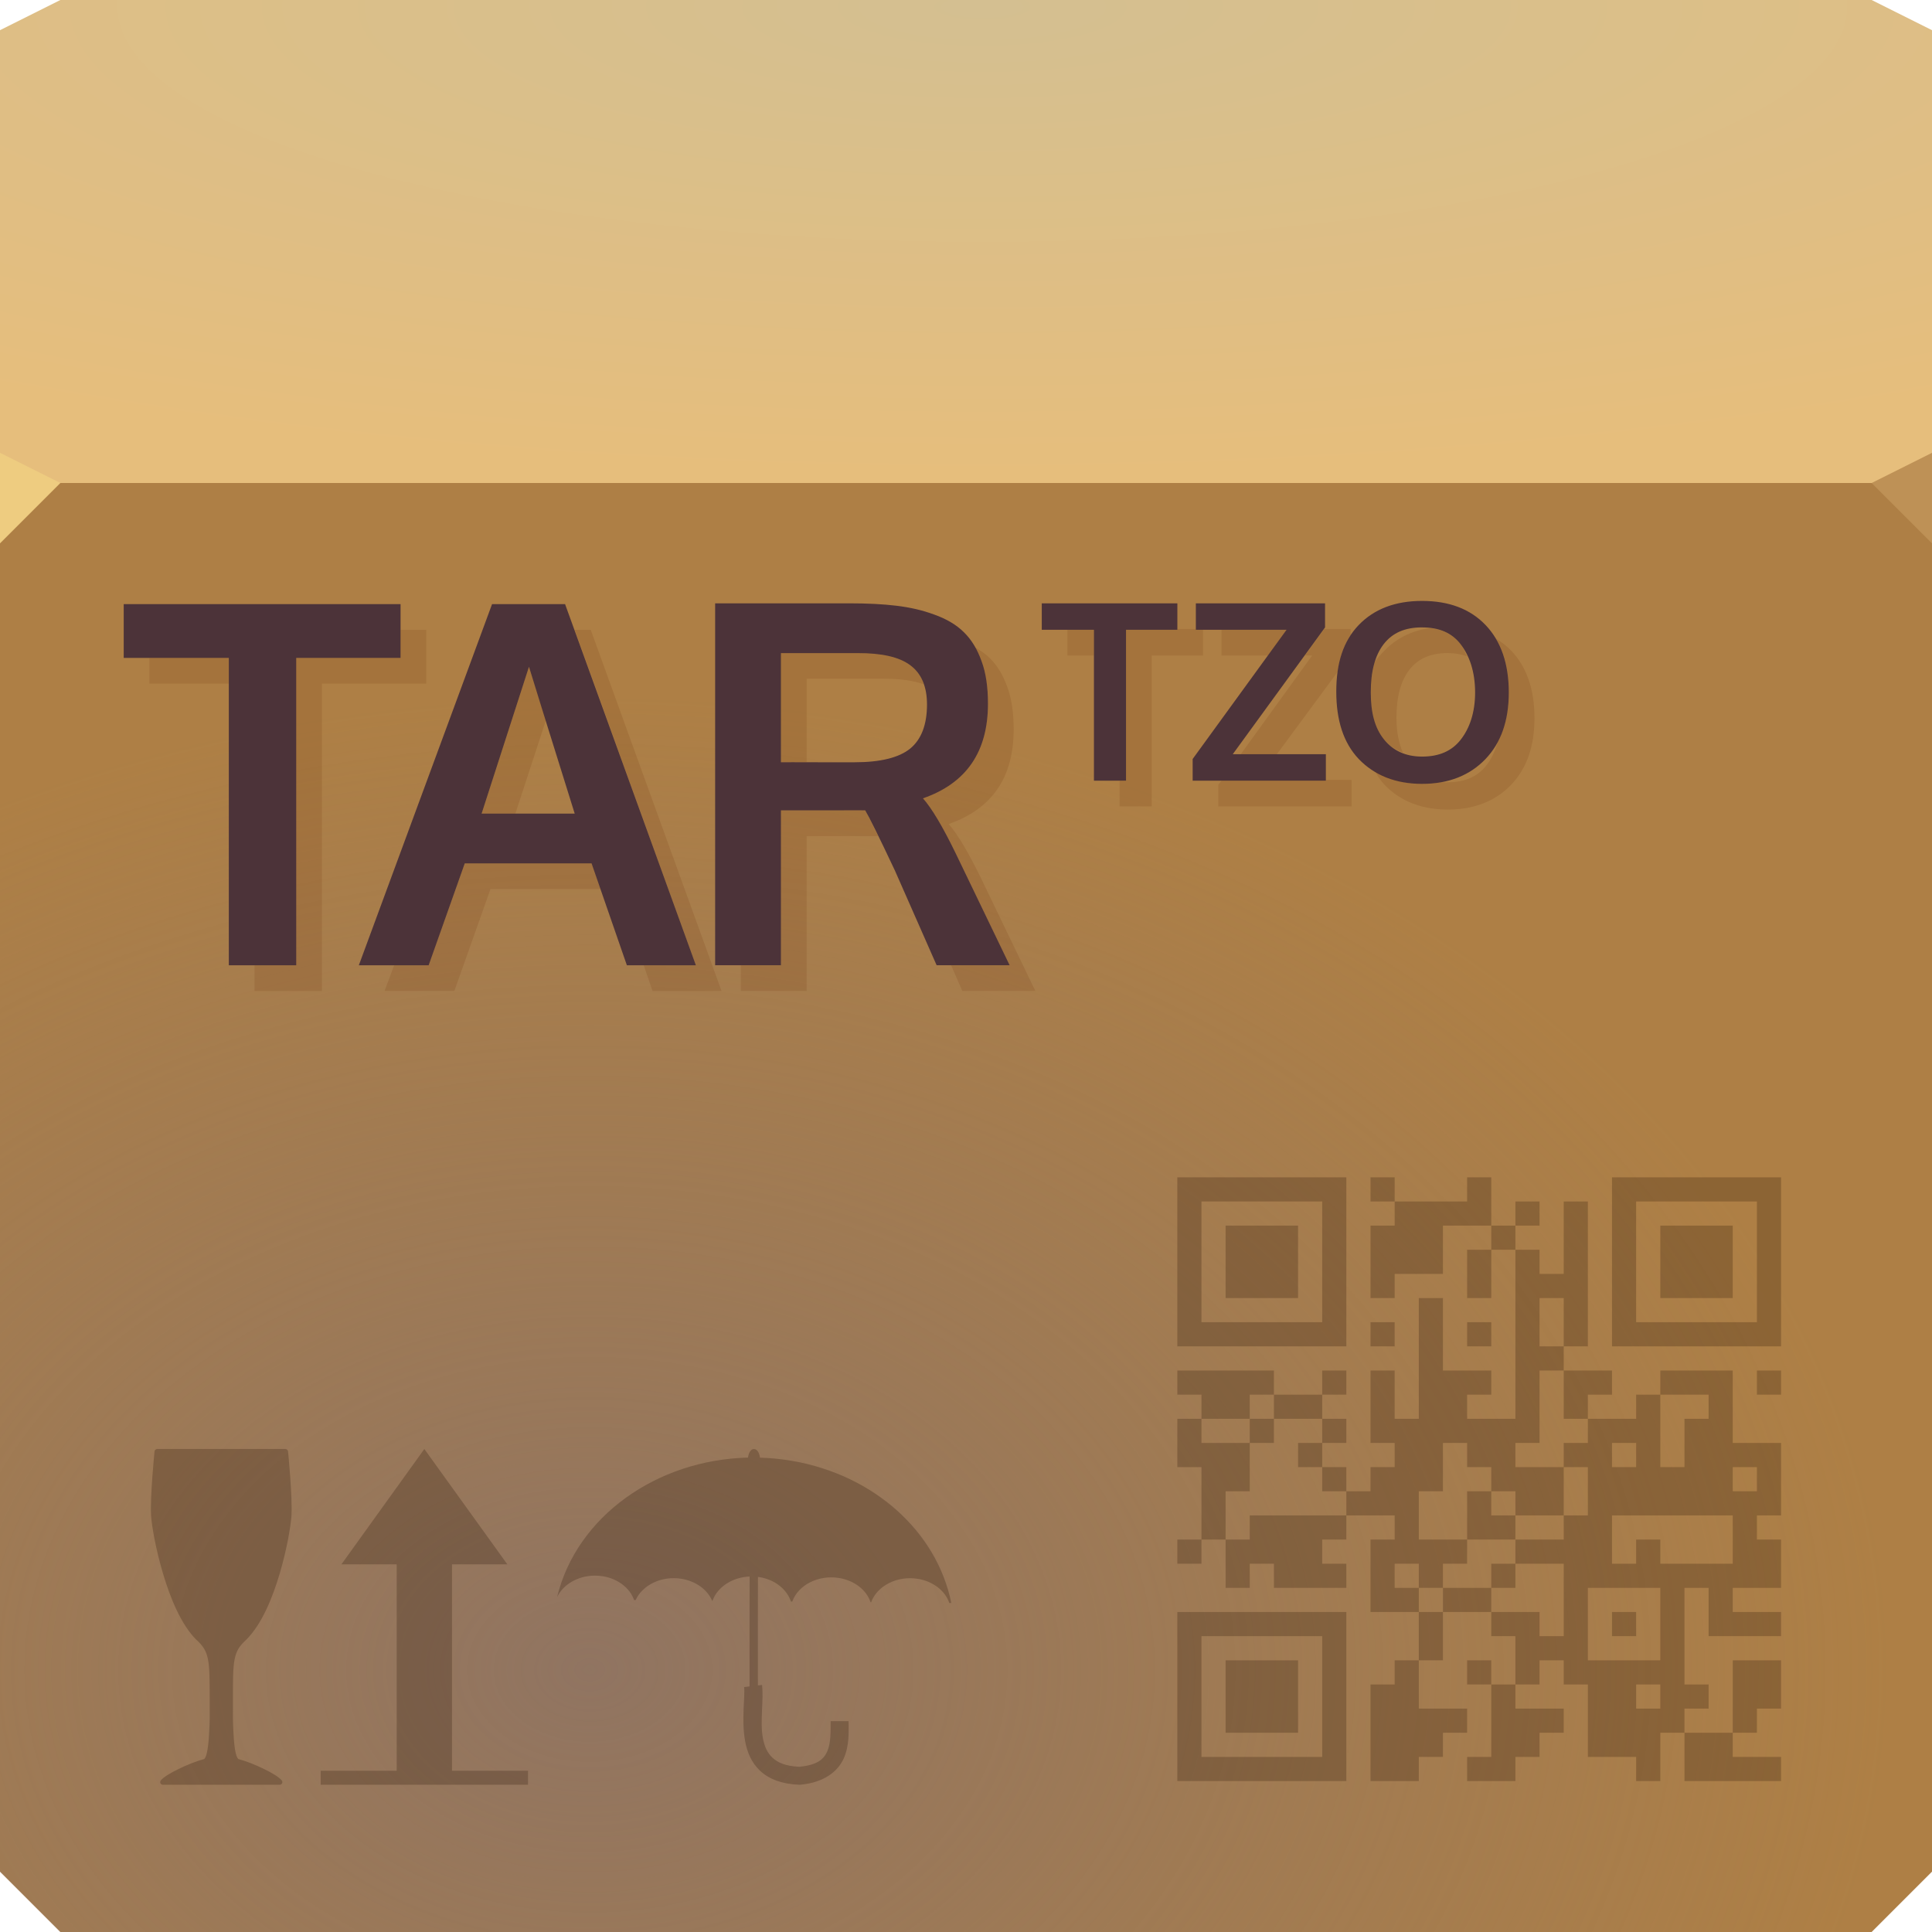 <?xml version="1.0" encoding="UTF-8"?>
<!-- Created with Inkscape (http://www.inkscape.org/) -->
<svg width="64" height="64" version="1.1" xmlns="http://www.w3.org/2000/svg" xmlns:cc="http://creativecommons.org/ns#" xmlns:dc="http://purl.org/dc/elements/1.1/" xmlns:rdf="http://www.w3.org/1999/02/22-rdf-syntax-ns#" xmlns:xlink="http://www.w3.org/1999/xlink">
	<defs>
		<radialGradient id="a" cx="32.542" cy="-22.639" r="32" gradientTransform="matrix(0 .487 -1.791 0 -8.004 -15.629)" gradientUnits="userSpaceOnUse">
			<stop stop-color="#d4bf91" offset="0"/>
			<stop stop-color="#e6be7c" offset="1"/>
		</radialGradient>
		<radialGradient id="b" cx="23.137" cy="54.02" r="32" gradientTransform="matrix(1.345 0 0 1.008 -11.582 .862)" gradientUnits="userSpaceOnUse">
			<stop stop-color="#87716a" stop-opacity=".76" offset="0"/>
			<stop stop-color="#89746c" stop-opacity="0" offset="1"/>
		</radialGradient>
	</defs>
	<path d="m0 1 2-1h60l2 1v16h-64z" fill="url(#a)"/>
	<path d="m0 16h64v46l-2 2h-60l-2-2z" color="#000000" fill="#ae7f45"/>
	<path d="m0 16h64v46l-2 2h-60l-2-2z" fill="url(#b)"/>
	<path d="m64 18-2-2 2-1z" fill="#be9156"/>
	<path d="m0 18 2-2-2-1z" fill="#eecc80"/>
	<path d="m39 56.2v-2.8h2.8 2.8v2.8 2.8h-2.8-2.8zm4.8 0v-2h-2-2v2 2h2 2zm-3.2 0v-1.2h1.2 1.2v1.2 1.2h-1.2-1.2zm4.8 1.2v-1.6h0.4 0.4v-0.4-0.4h0.4 0.4v-0.8-0.8h-0.8-0.8v-1.2-1.2h0.4 0.4v-0.4-0.4h-0.8-0.8v0.4 0.4h-0.4-0.4v0.4 0.4h0.4 0.4v0.4 0.4h-1.2-1.2v-0.4-0.4h-0.4-0.4v0.4 0.4h-0.4-0.4v-0.8-0.8h-0.4-0.4v0.4 0.4h-0.4-0.4v-0.4-0.4h0.4 0.4v-1.2-1.2h-0.4-0.4v-0.8-0.8h0.4 0.4v-0.4-0.4h-0.4-0.4v-0.4-0.4h1.6 1.6v0.4 0.4h0.8 0.8v-0.4-0.4h0.4 0.4v0.4 0.4h-0.4-0.4v0.4 0.4h0.4 0.4v0.4 0.4h-0.4-0.4v0.4 0.4h0.4 0.4v0.4 0.4h0.4 0.4v-0.4-0.4h0.4 0.4v-0.4-0.4h-0.4-0.4v-1.2-1.2h0.4 0.4v0.8 0.8h0.4 0.4v-2-2h0.4 0.4v1.2 1.2h0.8 0.8v0.4 0.4h-0.4-0.4v0.4 0.4h0.8 0.8v-2.8-2.8h-0.4-0.4v0.8 0.8h-0.4-0.4v-0.8-0.8h0.4 0.4v-0.4-0.4h-0.8-0.8v0.8 0.8h-0.8-0.8v0.4 0.4h-0.4-0.4v-1.2-1.2h0.4 0.4v-0.4-0.4h-0.4-0.4v-0.4-0.4h0.4 0.4v0.4 0.4h1.2 1.2v-0.4-0.4h0.4 0.4v0.8 0.8h0.4 0.4v-0.4-0.4h0.4 0.4v0.4 0.4h-0.4-0.4v0.4 0.4h0.4 0.4v0.4 0.4h0.4 0.4v-1.2-1.2h0.4 0.4v2.4 2.4h-0.4-0.4v0.4 0.4h0.8 0.8v0.4 0.4h-0.4-0.4v0.4 0.4h0.8 0.8v-0.4-0.4h0.4 0.4v-0.4-0.4h1.2 1.2v1.2 1.2h0.8 0.8v1.2 1.2h-0.4-0.4v0.4 0.4h0.4 0.4v0.8 0.8h-0.8-0.8v0.4 0.4h0.8 0.8v0.4 0.4h-1.2-1.2v-0.8-0.8h-0.4-0.4v1.6 1.6h0.4 0.4v0.4 0.4h-0.4-0.4v0.4 0.4h0.8 0.8v-1.2-1.2h0.8 0.8v1.6h-0.8v0.8h-0.8v0.8h1.6v0.8h-3.2v-1.6h-0.8v1.6h-0.8v-0.8h-1.6v-2.4h-0.8v-0.8h-0.8v0.8h-0.8v0.8h1.6v0.8h-0.8v0.8h-0.8v0.8h-1.6v-0.8h0.8v-2.4h-0.8v-0.8h0.8v0.8h0.8v-1.6h-0.8v-0.8h-1.6v1.6h-0.8v1.6h1.6v0.8h-0.8v0.8h-0.8v0.8h-1.6v-1.6zm9.6-1.2v-0.4h-0.8v0.8h0.8zm0-2.4v-1.2h-2.4v2.4h2.4v-1.2zm-1.6 0v-0.4h0.4 0.4v0.4 0.4h-0.4-0.4zm-1.6-0.8v-1.2h-0.8-0.8v-0.4-0.4h0.8 0.8v-0.4-0.4h0.4 0.4v-0.8-0.8h-0.4-0.4v-0.4-0.4h0.4 0.4v-0.4-0.4h-0.4-0.4v-0.8-0.8h-0.4-0.4v1.2 1.2h-0.4-0.4v0.4 0.4h0.8 0.8v0.8 0.8h-0.8-0.8v-0.4-0.4h-0.4-0.4v-0.4-0.4h-0.4-0.4v-0.4-0.4h-0.4-0.4v0.8 0.8h-0.4-0.4v0.8 0.8h0.8 0.8v0.4 0.4h-0.4-0.4v0.4 0.4h-0.4-0.4v-0.4-0.4h-0.4-0.4v0.4 0.4h0.4 0.4v0.4 0.4h0.4 0.4v-0.4-0.4h0.8 0.8v0.4 0.4h0.8 0.8v0.4 0.4h0.4 0.4zm-2.4-0.8v-0.4h0.4 0.4v0.4 0.4h-0.4-0.4zm-0.8-2v-0.8h0.4 0.4v0.4 0.4h0.4 0.4v0.4 0.4h-0.8-0.8zm5.6 1.2v-0.4h0.4 0.4v0.4 0.4h1.2 1.2v-0.8-0.8h-2-2v0.8 0.8h0.4 0.4zm-12.8-0.8v-0.4h1.6 1.6v-0.4-0.4h-0.4-0.4v-0.4-0.4h-0.4-0.4v-0.4-0.4h0.4 0.4v-0.4-0.4h-0.8-0.8v-0.4-0.4h-0.4-0.4v0.4 0.4h-0.8-0.8v0.4 0.4h0.8 0.8v0.8 0.8h-0.4-0.4v0.8 0.8h0.4 0.4zm0-3.2v-0.4h0.4 0.4v0.4 0.4h-0.4-0.4zm16.8 1.6v-0.4h-0.4-0.4v0.4 0.4h0.4 0.4zm-4-0.8v-0.4h-0.4-0.4v0.4 0.4h0.4 0.4zm1.6-0.4v-0.8h0.4 0.4v-0.4-0.4h-0.8-0.8v1.2 1.2h0.4 0.4zm-4-4v-0.8h-0.8v1.6h0.8v-0.8zm6.4 2v-0.4h0.4 0.4v0.4 0.4h-0.4-0.4zm-19.2-4v-2.8h2.8 2.8v2.8 2.8h-2.8-2.8zm4.8 0v-2h-2-2v2 2h2 2zm-3.2 0v-1.2h1.2 1.2v1.2 1.2h-1.2-1.2zm4.8 2.4v-0.4h0.8v0.8h-0.8zm3.2 0v-0.4h0.4 0.4v0.4 0.4h-0.4-0.4zm4.8-2.4v-2.8h2.8 2.8v5.6h-5.6v-2.8zm4.8 0v-2h-2-2v2 2h2 2zm-3.2 0v-1.2h1.2 1.2v1.2 1.2h-1.2-1.2z" fill="#240d00" fill-opacity=".239"/>
	<path d="m5.207 48c-0.044 2.6e-5 -0.084 0.037-0.088 0.08 0 0-0.153 1.518-0.113 2.139 0.02 0.313 0.148 1.082 0.393 1.904 0.244 0.822 0.601 1.693 1.103 2.195-3.87e-5 2.4e-5 0.004 2e-3 0.004 2e-3 0.226 0.207 0.327 0.368 0.383 0.646 0.055 0.278 0.057 0.677 0.057 1.322-3.87e-5 0.742 0.008 0.621-0.02 1.145-0.014 0.262-0.038 0.478-0.072 0.627-0.017 0.075-0.037 0.133-0.057 0.168-0.02 0.035-0.034 0.042-0.037 0.043-0.268 0.072-0.578 0.198-0.846 0.33-0.268 0.132-0.484 0.257-0.586 0.375-0.021 0.027-0.028 0.065-0.014 0.096 0.014 0.031 0.048 0.051 0.082 0.051h1.934 1.934c0.034 8.4e-5 0.068-0.02 0.082-0.051 0.014-0.031 0.008-0.07-0.014-0.096-0.102-0.118-0.316-0.243-0.584-0.375-0.268-0.132-0.58-0.258-0.848-0.33-0.004-0.002-0.018-0.008-0.037-0.043-0.02-0.035-0.039-0.093-0.057-0.168-0.035-0.149-0.057-0.365-0.07-0.627-0.027-0.524-0.02-0.403-0.02-1.145 0-0.645 1.36e-5 -1.044 0.057-1.322 0.055-0.278 0.155-0.439 0.381-0.646 0-5.79e-4 3.62e-5 -0.001 0.004-2e-3 0.513-0.513 0.87-1.383 1.111-2.203 0.242-0.82 0.365-1.584 0.385-1.897 0.04-0.621-0.111-2.129-0.111-2.129 7.74e-5 -0.047-0.043-0.09-0.09-0.09h-4.244zm8.85 0-2.748 3.822h1.832v6.836h-2.518v0.465h2.018 2.834 2.016v-0.465h-2.518v-6.836h1.834zm10.916 0c-0.094 7.74e-4 -0.175 0.118-0.195 0.285-3.009 0.071-5.675 1.939-6.324 4.623 0.202-0.427 0.697-0.71 1.246-0.713 0.09-3.87e-4 0.182 0.006 0.273 0.021 0.498 0.082 0.894 0.389 1.033 0.789l0.049 2e-3c0.229-0.506 0.868-0.816 1.525-0.707 0.472 0.078 0.855 0.359 1.012 0.729h0.01c0.164-0.464 0.665-0.782 1.23-0.805-0.002 1.072-0.004 2.572-2e-3 3.641l-0.18 0.021c0.037 0.315-0.095 1.081 0.033 1.791 0.064 0.355 0.207 0.715 0.502 0.988 0.295 0.273 0.727 0.438 1.297 0.457h0.02l0.02-2e-3c0.77-0.073 1.233-0.433 1.428-0.871 0.195-0.439 0.16-0.899 0.16-1.232h-0.594c0 0.356 0.006 0.732-0.109 0.992-0.114 0.257-0.308 0.456-0.924 0.518-0.458-0.019-0.721-0.14-0.893-0.299-0.174-0.161-0.27-0.383-0.32-0.658-0.1-0.551 0.034-1.235-0.027-1.754l-0.137 0.016c-0.003-1.062-1.47e-4 -2.532 2e-3 -3.594 0.017 0.002 0.035 3e-3 0.053 0.006 0.506 0.084 0.905 0.4 1.039 0.809h0.045c0.197-0.549 0.866-0.893 1.555-0.779 0.504 0.083 0.904 0.396 1.039 0.803h0.018c0.2-0.547 0.866-0.889 1.553-0.775 0.502 0.083 0.9 0.394 1.037 0.799h0.066c-0.479-2.369-2.567-4.237-5.256-4.705-0.363-0.063-0.724-0.099-1.082-0.109-0.016-0.141-0.078-0.251-0.158-0.279-0.014-0.005-0.028-6e-3 -0.041-0.006z" color="#000000" fill="#240d00" fill-opacity=".239"/>
	<path d="m47.11 19.906c-0.885 6e-6 -1.587 0.265-2.1 0.798-0.513 0.532-0.744 1.257-0.744 2.206 0 0.944 0.234 1.696 0.744 2.233 0.513 0.535 1.215 0.824 2.1 0.824 0.883-1e-6 1.587-0.287 2.1-0.824 0.513-0.538 0.771-1.268 0.771-2.206-6e-6 -0.949-0.26-1.701-0.771-2.233-0.511-0.535-1.215-0.797-2.1-0.798zm-23.42 0.08v11.989h2.18v-5.131h1.861c0.523 0 0.838-0.005 0.93 0 0.125 0.207 0.456 0.872 0.984 1.994l1.382 3.137h2.419l-1.781-3.695c-0.436-0.898-0.796-1.502-1.09-1.834 1.443-0.501 2.153-1.547 2.153-3.137-9e-6 -0.539-0.066-1.017-0.213-1.409-0.142-0.397-0.334-0.712-0.585-0.957-0.245-0.245-0.581-0.443-0.984-0.585-0.397-0.147-0.803-0.238-1.249-0.292-0.441-0.054-0.964-0.08-1.568-0.08zm10.82 0v0.877h1.728v4.998h1.063v-4.998h1.701v-0.877zm5.104 0v0.877h3.004l-3.11 4.28v0.718h4.413v-0.877h-3.084l3.057-4.2v-0.798zm-35.516 0.027v1.781h3.482v10.182h2.233v-10.182h3.456v-1.781zm12.202 0-4.413 11.963h2.313l1.196-3.376h4.2l1.17 3.376h2.286l-4.333-11.963zm30.81 0.771c0.567 6e-6 0.987 0.181 1.276 0.558 0.292 0.377 0.478 0.91 0.479 1.595-5e-6 0.677-0.187 1.197-0.479 1.568-0.289 0.369-0.706 0.558-1.276 0.558-0.57 1e-6 -0.985-0.213-1.276-0.585-0.292-0.372-0.425-0.868-0.425-1.542-2e-6 -0.682 0.134-1.218 0.425-1.595 0.294-0.38 0.706-0.558 1.276-0.558zm-21.24 0.851h2.552c0.773 9e-6 1.352 0.121 1.728 0.399 0.376 0.278 0.558 0.715 0.558 1.303-9e-6 0.67-0.188 1.157-0.558 1.462-0.37 0.299-0.985 0.452-1.834 0.452h-1.223c-0.73-0.005-1.141 8e-6 -1.223 0zm-8.347 0.452c0.027 0.103 0.535 1.724 1.515 4.865h-3.084z" color="#000000" fill="#4c3339" style="font-variant-east_asian:normal"/>
	<path d="m47.323 20.81c-0.595 0.1-1.077 0.345-1.462 0.744-0.115 0.119-0.232 0.234-0.319 0.372-0.091 0.291-0.133 0.622-0.133 1.01-2e-6 0.674 0.134 1.17 0.425 1.542 0.167 0.213 0.384 0.353 0.638 0.452-0.132-0.311-0.213-0.684-0.213-1.143-2e-6 -0.682 0.134-1.218 0.425-1.595 0.294-0.38 0.706-0.558 1.276-0.558 0.241 3e-6 0.449 0.04 0.638 0.106-0.067-0.142-0.125-0.285-0.213-0.399-0.236-0.308-0.564-0.477-0.984-0.532-0.026-0.003-0.053 0.003-0.08 0zm-8.321 0.027v0.027h-1.701v4.998h-0.213v0.851h1.063v-4.998h1.701v-0.851h-0.239v-0.027zm4.865 0-0.638 0.877h0.239l-2.366 3.27h1.196l2.02-2.738c0.001-0.009-0.001-0.018 0-0.027 0.068-0.459 0.201-0.863 0.425-1.196v-0.186zm-30.598 0.027v0.93h-3.456v10.182h-1.382v0.851h2.233v-10.182h3.456v-1.781zm5.769 0 4.014 11.112h-1.728l0.292 0.851h2.286l-4.333-11.963zm16.322 0v0.851h0.877v-0.851zm5.104 0v0.851h1.542l0.611-0.851zm9.092 0.292c0.289 0.48 0.425 1.069 0.425 1.781-4e-6 0.654-0.123 1.191-0.372 1.648-0.083 0.304-0.208 0.562-0.372 0.771-0.289 0.369-0.706 0.558-1.276 0.558-0.057 0-0.106 0.004-0.16 0-0.018-0.001-0.036 0.002-0.053 0-0.198 0.035-0.417 0.053-0.638 0.053-0.616-1e-6 -1.132-0.16-1.568-0.425 0.094 0.161 0.191 0.318 0.319 0.452 0.513 0.535 1.215 0.824 2.1 0.824 0.883-1e-6 1.587-0.287 2.1-0.824 0.513-0.538 0.771-1.268 0.771-2.206-6e-6 -0.949-0.26-1.701-0.771-2.233-0.15-0.157-0.322-0.288-0.505-0.399zm-17.253 0.292c0.08 0.141 0.152 0.282 0.213 0.452 0.147 0.392 0.213 0.87 0.213 1.409-9e-6 1.59-0.711 2.636-2.153 3.137 0.294 0.332 0.654 0.936 1.09 1.834l1.781 3.695h-1.941l0.372 0.851h2.419l-1.781-3.695c-0.436-0.898-0.796-1.502-1.09-1.834 1.443-0.501 2.153-1.547 2.153-3.137-8e-6 -0.539-0.066-1.017-0.213-1.409-0.142-0.397-0.334-0.712-0.585-0.957-0.134-0.134-0.294-0.241-0.479-0.346zm-6.433 0.186v3.615c0.057 6e-6 0.479-2.27e-4 0.851 0v-2.765h2.552c0.541 6e-6 0.982 0.056 1.329 0.186-0.09-0.264-0.236-0.478-0.452-0.638-0.376-0.278-0.955-0.399-1.728-0.399zm-20.921 0.16v0.851h2.632v-0.851zm12.574 0.292-1.568 4.865h1.117l1.01-3.084c-0.139-0.445-0.548-1.743-0.558-1.781zm26.398 3.748v0.027h-3.456l-0.106 0.133v0.718h4.413v-0.877zm-18.05 1.01v5.131h-1.329v0.851h2.18v-5.131h1.861c0.284 0 0.346 5.97e-4 0.505 0-0.128-0.256-0.372-0.762-0.425-0.851-0.093-0.005-0.408 0-0.93 0zm-10.474 1.754-1.196 3.376h-1.143l-0.319 0.851h2.313l1.196-3.376h3.642l-0.292-0.851z" color="#000000" fill="#642400" fill-opacity=".14"/>
</svg>
